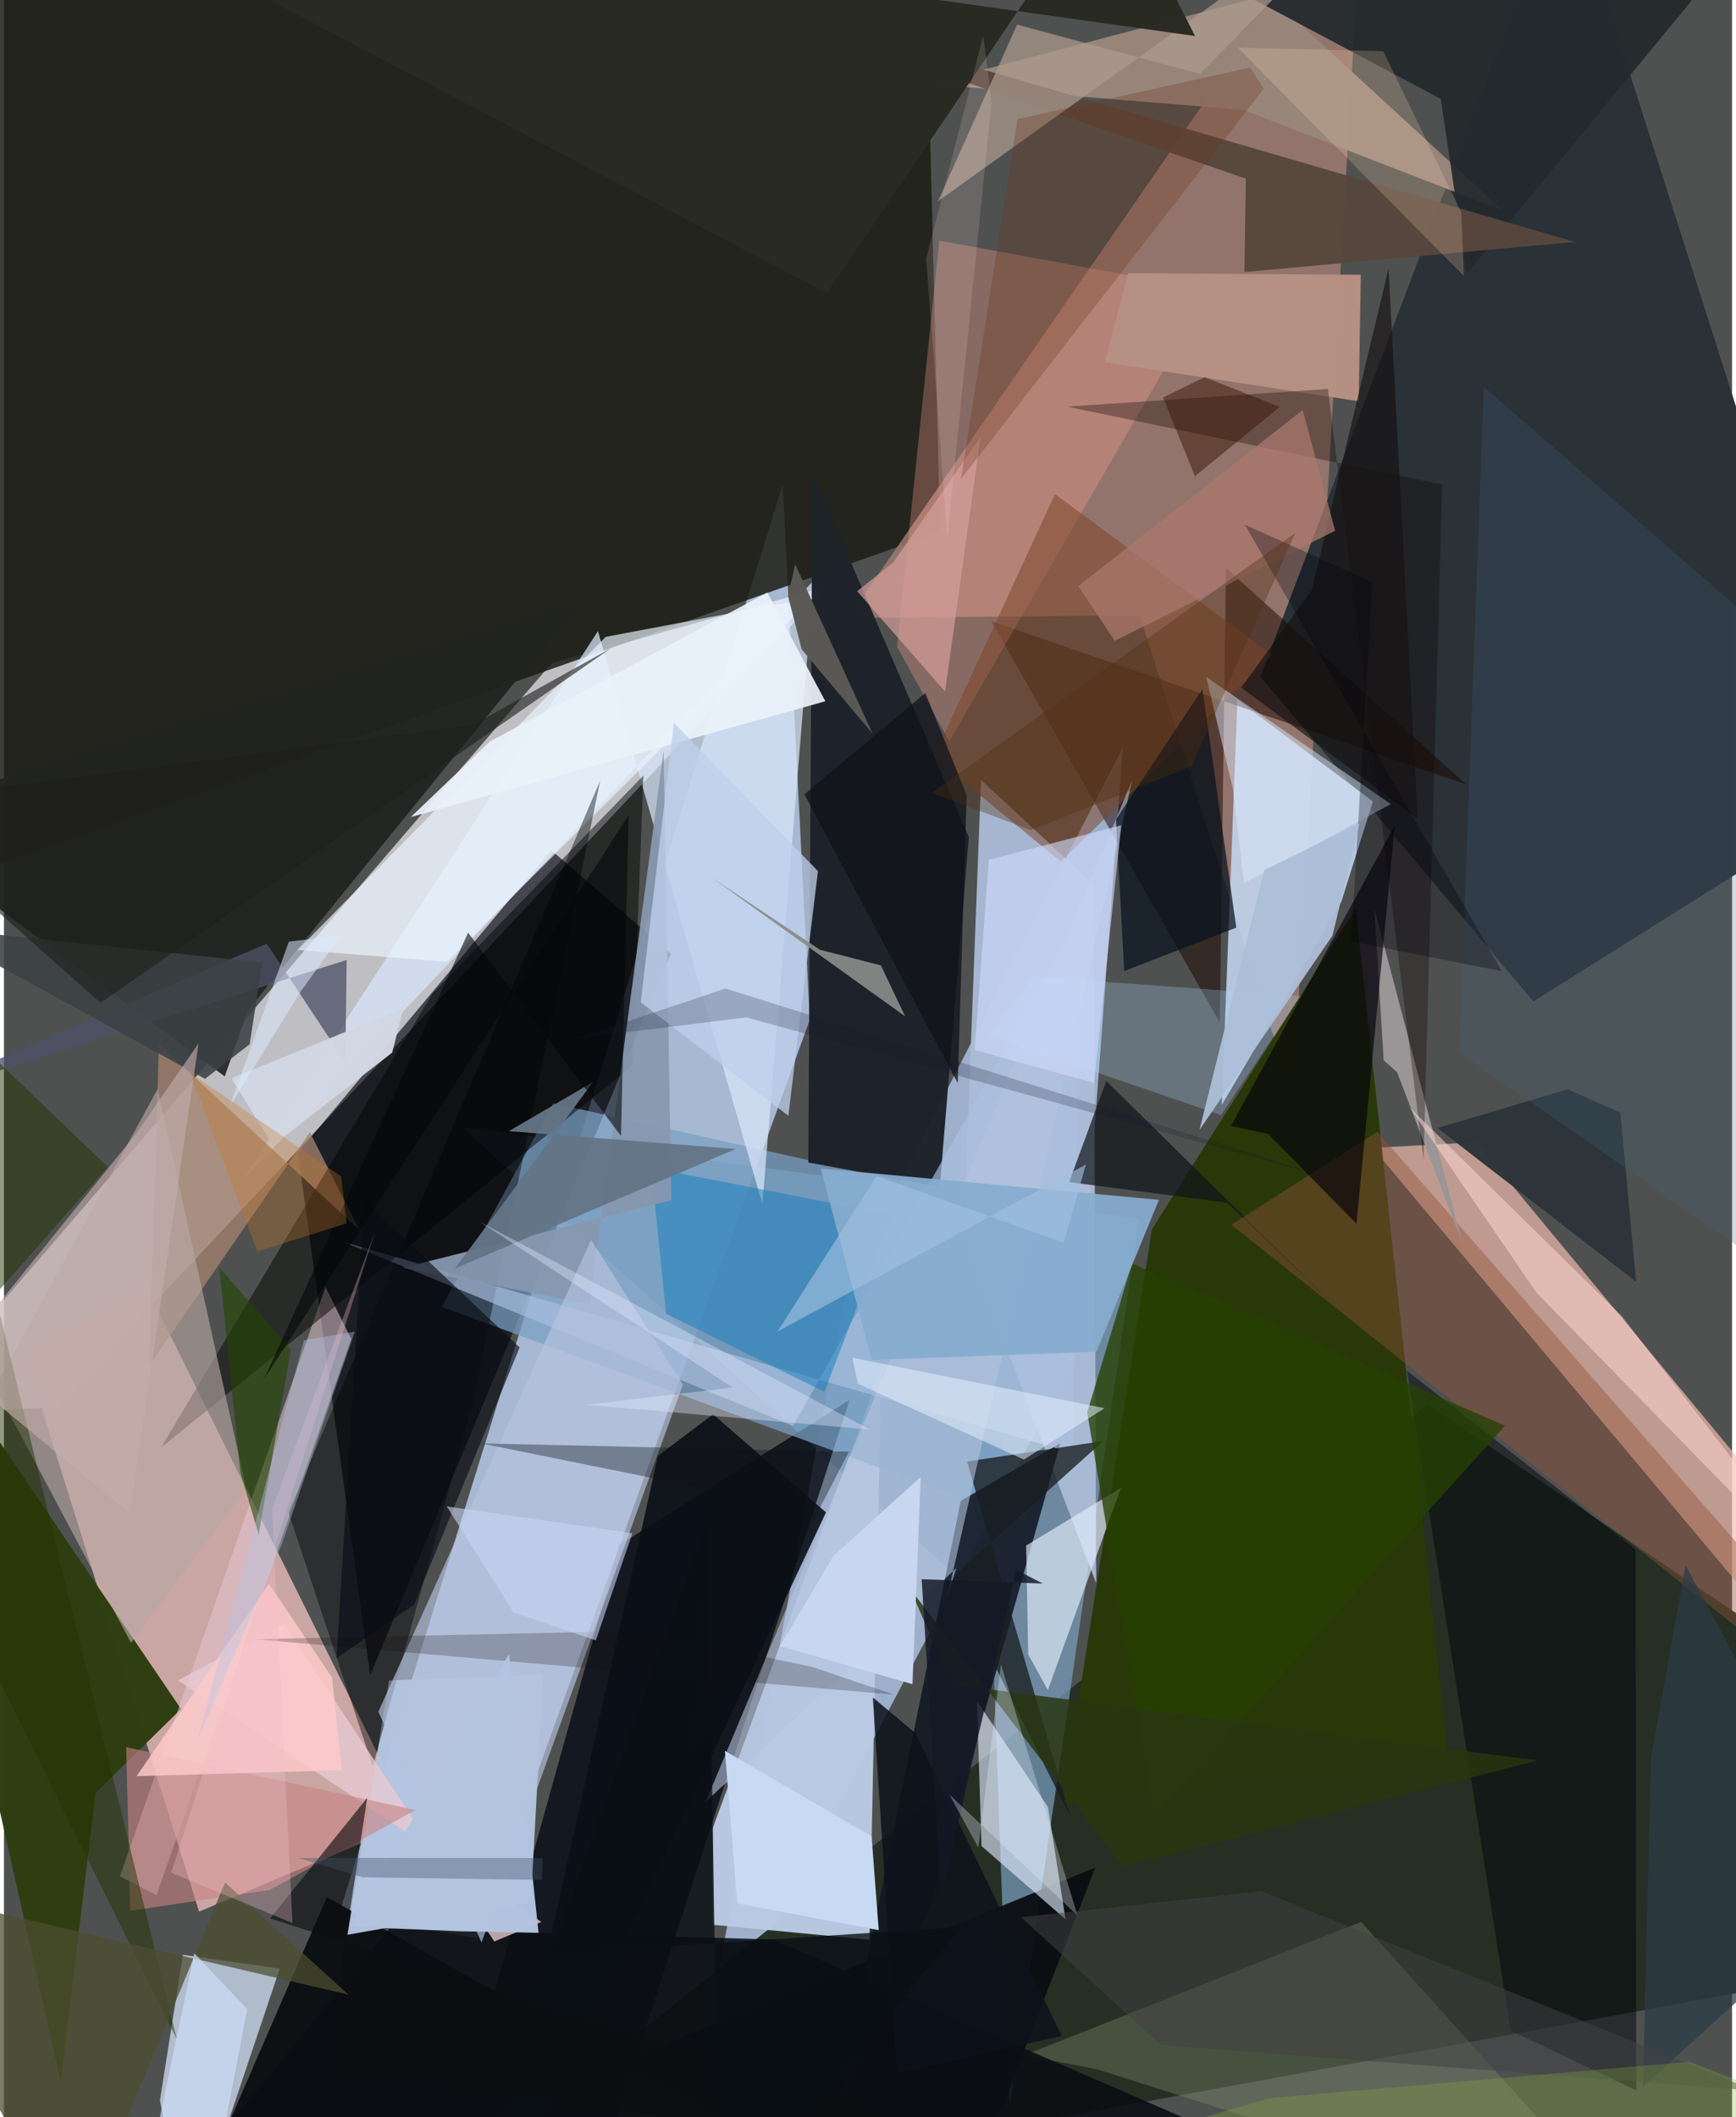 <svg xmlns="http://www.w3.org/2000/svg" width="228" height="278" viewBox="0 0 836 1024"><path fill="#4f5150" d="M0 0h836v1024H0z"/><path fill="#a7b9d4" fill-opacity=".98" d="M389.85 493.164l-160.785 444.34-67.016-11.595 214.686-691.556z"/><path fill="#b5cdf1" fill-opacity=".761" d="M337.26 999.049l182.387-345.433 21.686-292.304-133.404 259.822z"/><path fill="#f8f5ff" fill-opacity=".659" d="M25.156 680.645l-72.746 3.484 312.455-363.305L398.86 283.45z"/><path fill="#d0aba8" fill-opacity=".941" d="M94.42 924.587l102.725-43.37L68.18 621.064 10.12 655.17z"/><path fill="#1b1d15" fill-opacity=".851" d="M-62 438.759l514.905-181.46-6.803-268.387-475.449-.005z"/><path fill="#263024" fill-opacity=".996" d="M873.616 957.493l-694.395 127.463L688.685 679.27 849.93 788.31z"/><path fill="#a37d74" fill-opacity=".796" d="M657.674-62l-34.1 592.802-74.1-233.204-141.067 1.287z"/><path fill="#789ebe" fill-opacity=".714" d="M549.069 589.395l-62.576 429.942-8.733-241.598-256.346-232.703z"/><path fill="#00030d" fill-opacity=".635" d="M142.23 557.566l122.46-146.432 57.916 50.107L177.179 810.2z"/><path fill="#000611" fill-opacity=".749" d="M409.082 677.095l-111.364 70.138L203.078 1086l81.063-24.248z"/><path fill="#2a3137" fill-opacity=".992" d="M898 385.055l-158.142 99.33-132.022-157.092L755.443-62z"/><path fill="#c5d9f4" fill-opacity=".851" d="M589.143 534.397l7.574-195.98 65.546 49.191-15.324 48.67z"/><path fill="#f4beaf" fill-opacity=".675" d="M662.15 555.189l50.206-2.718L852.028 721.17l26.877 92.662z"/><path fill="#bacae3" fill-opacity=".976" d="M424.522 661.868l-81.737 222.628.297 46.47 75.656 7.199z"/><path fill="#293809" fill-opacity=".984" d="M699.013 853.165l-45.048-413.686-98.639 155.075-43.25 277.99z"/><path fill="#0c0f12" fill-opacity=".965" d="M456.818 1086l71.15-182.73L83.13 1086l73.088-168.417z"/><path fill="#aabbd6" fill-opacity=".957" d="M464.23 597.694l8.459-220.437 54.492 50.58 1.195 337.916z"/><path fill="#c6d3e8" fill-opacity=".812" d="M75.467 1015.806l11.107-70.322 46.843 6.676L88.446 1086z"/><path fill="#799fc3" fill-opacity=".729" d="M495.246 736.259L211.88 632.106l53.79-98.5 177.442 39.537z"/><path fill="#111722" fill-opacity=".882" d="M403.174 1018.797l59.708-292.871 48.15-27.906-62.944 223.906z"/><path fill="#d8e6fa" fill-opacity=".729" d="M391.656 280.888l-24.746 301.57-79.543-277.221-171.613 265.081z"/><path fill="#1e232b" fill-opacity=".984" d="M452.72 574.019l14.062-169.15-75.657-176.267-2.013 333.662z"/><path fill="#212321" fill-opacity=".918" d="M-62 395.146l340.015-103.139-159.985 196.6-11.22 32.011z"/><path fill="#2f3e11" fill-opacity=".988" d="M85.67 826.577L-62 609.263l89.49 397.745 16.845-139.852z"/><path fill="#99877b" fill-opacity=".973" d="M447.385 40.679L611.638-2.528l113.53 104.375-125.496-48.68z"/><path fill="#dfeafe" fill-opacity=".631" d="M470.71 822.746l34.355 51.241 8.493 54.317-40.665-35.466z"/><path fill="#1b0600" fill-opacity=".51" d="M591.189 274.724L588.19 494.57 477.699 300.512l229.639 78.853z"/><path fill="#b5c6e2" fill-opacity=".965" d="M254.91 920.058l5.975-110.146-74.572 2.868-20.143 123.008z"/><path fill="#e4c7d2" fill-opacity=".529" d="M56.11 907.468l17.677 9.167 94.247-268.962-12.495-25.212z"/><path fill="#ffa390" fill-opacity=".31" d="M452.477 116.37l-20.418 196.465 25.28 45.77 126.094-218.264z"/><path fill="#e9f5ff" fill-opacity=".667" d="M391.195 289.091l-100.118 18.95-148.96 151.414 72.21 5.698z"/><path fill="#a2816e" fill-opacity=".773" d="M70.154 660.716l77.867-113.07 23.87 47.205-96.917-89.815z"/><path fill="#7c866b" fill-opacity=".396" d="M797.564 1086l-268.777-85.168-35.153-6.818 162.894-64.485z"/><path fill="#e5f0fd" fill-opacity=".647" d="M540.383 719.623l-35.36 97.838-9.508-17.233-1.03-52.698z"/><path fill="#0b0e12" fill-opacity=".886" d="M603.93 1038.701l-505.492 1.548 88.056-107.434 185.73 5.251z"/><path fill="#23292b" fill-opacity=".929" d="M867.83-62L707.642 132.28l-12.548-84.424L588.243-8.976z"/><path fill="#000004" fill-opacity=".427" d="M288.427 377.565L137.68 731.639l40.73 122.74 48.483-176.095z"/><path fill="#abc0e1" fill-opacity=".663" d="M381.795 689.707L163.63 600.492l353.436 102.32 3.421-260.051z"/><path fill="#57473d" fill-opacity=".965" d="M305.292-15.436l295.503 101.83-.706 45.176 159.905-14.544z"/><path fill="#191e21" fill-opacity=".78" d="M458.17 763.262l73.609-66.276-65.902 9.895 50.078 172.104z"/><path fill="#7e4728" fill-opacity=".533" d="M613.476 316.806l-105.017-77.858-58.685 127.213 61.436 50.564z"/><path fill="#00060d" fill-opacity=".482" d="M728.867 982.173l60.841 28.842-.412-261.599-110.546-86.35z"/><path fill="#000400" fill-opacity=".486" d="M303.98 515.435L75.882 700.261 207.17 480.678l102.164-105.563z"/><path fill="#10141a" fill-opacity=".71" d="M515.324 571.74l17.938-48.902 122.3 120.313-63.84-61.43z"/><path fill="#127dbe" fill-opacity=".498" d="M320.316 635.387l-7.213-70.61 116.51 22.833-32.71 85.612z"/><path fill="#8798af" fill-opacity=".941" d="M319.114 363.266L283.296 630.73l-90.454-17.548 130.017-32.668z"/><path fill="#e8cad2" fill-opacity=".78" d="M135.578 785.543l-51.402 27.2 175.827 116.834-22.794 9.432z"/><path fill="#925239" fill-opacity=".427" d="M593.77 592.339l70.69-44.934L898 814.497v20.096z"/><path fill="#0a0f17" fill-opacity=".898" d="M397.644 731.474l-54.602-47.443-26.66 20.143L231.203 1086z"/><path fill="#b69083" fill-opacity=".984" d="M543.834 132.103l-11.3 43.124 122.856 18.831 1.018-61.16z"/><path fill="#9a9596" fill-opacity=".992" d="M662.925 439.233l4.547 73.598 6.47 5.782 31.48 82.253z"/><path fill="#274102" fill-opacity=".78" d="M524.046 683.137l21.7-72.083 180.406 78.52L556.82 877.942z"/><path fill="#b8a6a3" fill-opacity=".631" d="M-4.251 670.84L61.45 794.56l55.791-74.343-42.893-193.485z"/><path fill="#ad9b90" fill-opacity=".71" d="M578.594 35.747l-88.462-23.851L451.89 97.31 674.28-62z"/><path fill="#05000b" fill-opacity=".651" d="M654.328 591.9l18.469-192.483-79.195 145.174 17.927 3.82z"/><path fill="#b4c2de" fill-opacity=".596" d="M545.837 377.237L339.502 871.444l121.299-113.099-4.453 13.98z"/><path fill="#b6c1de" fill-opacity=".671" d="M284.035 599.684l44.41 69.969-97.4 269.887-49.914-111.616z"/><path fill="#07111e" fill-opacity=".718" d="M596.16 448.67l-54.207 21.007-4.005-73.352 41.851-63.082z"/><path fill="#87acce" fill-opacity=".929" d="M419.792 657.735l108.735-3.945 30.226-73.476-163.618-15.163z"/><path fill="#100400" fill-opacity=".329" d="M695.745 234.352l-181.264-37.658 126-8.56 46.266 372.793z"/><path fill="#2c353a" fill-opacity=".976" d="M756.447 526.851l-62.96 18.726 96.101 74.385-7.613-81.774z"/><path fill="#4e5167" fill-opacity=".765" d="M165.125 513.775l-37.997-57.39-179.665 77.446 218.349-69.545z"/><path fill="#afdcff" fill-opacity=".255" d="M588.793 539.312l38.46-57.539-129.278-9.406-21.592 28.425z"/><path fill="#fed7cf" fill-opacity=".545" d="M898 785.593L741.334 625.14l-61.238-89.445L782.57 636.49z"/><path fill="#292a22" fill-opacity=".984" d="M398.155 141.826L10.385-62l565.814 79.414L536.01-62z"/><path fill="#44657b" fill-opacity=".235" d="M887.188 336.02L715.903 187.09l-11.845 321.73 184.437 128.687z"/><path fill="#c88482" fill-opacity=".6" d="M59.135 845.045l2.003 79.13 67.466-10.073 70.468-38.644z"/><path fill="#243400" fill-opacity=".494" d="M83.603 986.35L-62 691.776l112.22-127.34-90.823-87.27z"/><path fill="#ebf3fa" fill-opacity=".918" d="M235.018 358.663L196.8 395.185l200.566-56.004-28.085-52.595z"/><path fill="#d0dafc" fill-opacity=".62" d="M527.359 523.775l-57.747-15.91 6.855-91.986 64.069-16.751z"/><path fill="#c7d9f3" d="M354.755 920.559l-5.965-73.747 70.96 41.345 3.439 45.4z"/><path fill="#283610" fill-opacity=".831" d="M541.43 902.844l200.56-51.364-283.356-36.74-20.306-46.345z"/><path fill="#bed0eb" fill-opacity=".765" d="M393.78 421.325l-14.308 118.35-71.42-54.903 16.071-135.136z"/><path fill="#657486" fill-opacity=".945" d="M218.207 613.509l66.824-90.228-40.764 23.82 109.72 8.62z"/><path fill="#0c0d0f" fill-opacity=".627" d="M155.685 1001.07l20.045-131.53-46.979 58.366 381.962 121.684z"/><path fill="#fccaca" fill-opacity=".827" d="M128.182 766l30.551 45.373 4.755 44.823-99.352 2.878z"/><path fill="#5a5956" fill-opacity=".996" d="M385.902 314.043l34.357 40.892-37.489-82.082-3.457 15.36z"/><path fill="#254400" fill-opacity=".592" d="M104.132 612.885l34.72 39.838-15.63 89.512-8.861-30.072z"/><path fill="#d8a09c" fill-opacity=".682" d="M412.769 285.948l42.52 48.53 17.157-123.07-42.291 60.718z"/><path fill="#0d121a" fill-opacity=".855" d="M440.85 838.205l70.856 146.51-79.616 18.003-11.743-181.725z"/><path fill="#4d4e30" fill-opacity=".737" d="M-62 911.408L34.067 1086l72.89-175.537 59.71 54.26z"/><path fill="#151112" fill-opacity=".239" d="M430.734 819.673l-309.341-26.848 186.792-4.021 82.448 17.34z"/><path fill="#6b341b" fill-opacity=".29" d="M463.007 231.67l27.302-174.056L602.922 32.63l6.567 10.293z"/><path fill="#ffd5b2" fill-opacity=".212" d="M706.244 133.473l-1.241-30.776-37.742-77.935-70.392-1.722z"/><path fill="#c8d6f0" d="M439.507 814.573l-64.038-18.408 25.85-43.671 42.212-38.145z"/><path fill="#e4f1fd" fill-opacity=".529" d="M493.416 705.935l-80.29-36.67-2.697-12.582 122.012 24.415z"/><path fill="#888b88" fill-opacity=".929" d="M435.974 491.573l-11.734-24.645-29.525-7.564-52.047-34.715z"/><path fill="#141211" fill-opacity=".651" d="M598.577 332.563l85.3 63.402-14.042-266.17-37.218 155.736z"/><path fill="#deebff" fill-opacity=".467" d="M599.932 427.172l70.985-38.26-89.3-61.527 12.948 54.226z"/><path fill="#0f1219" fill-opacity=".749" d="M465.757 384.597l-20.01-49.4-58.54 48.98 74.22 139.68z"/><path fill="#ab786d" fill-opacity=".737" d="M628.291 198.317L519.69 283.504l17.683 26.445 106.625-53.241z"/><path fill="#131926" fill-opacity=".835" d="M443.964 763.832l9.507 153.097 36.323-157.557 12.767 6.526z"/><path fill="#101218" fill-opacity=".373" d="M341.64 720.482l-8.736 128.21 75.847-146.527-177.913-4.045z"/><path fill="#3c4144" fill-opacity=".878" d="M125.004 465.57l-6.157 39.514-21.588 16.71-133.637-73.297z"/><path fill="#090c15" fill-opacity=".635" d="M198.367 776.207l51.105-124.498-75.043-70.913-13.53 221.212z"/><path fill="#d1d8e3" fill-opacity=".973" d="M187.82 509.12l-57.689 44.837-20.14-32.391 83.288-33.92z"/><path fill="#cad5f3" fill-opacity=".584" d="M214.194 728.57l32.31 51.242 39.835 13.595 17.659-51.828z"/><path fill="#1e1f1b" fill-opacity=".616" d="M293.537 313.587L46.694 485.05-62 388.465l288.554-37.678z"/><path fill="#351302" fill-opacity=".471" d="M580.803 182.418l-20.051 9.835 15.41 38.09 41.02-33.555z"/><path fill="#b2c4df" fill-opacity=".98" d="M244.336 800.048l14.285 134.788-38.367-.749-52.961-2.288z"/><path fill="#e5eeff" fill-opacity=".314" d="M471.402 893.731l10.895-88.84 37.084 121.644-61.997-58.544z"/><path fill="#e4ebff" fill-opacity=".376" d="M281.693 679.432l137.24 11.998-188.69-100.495 122.306 80.156z"/><path fill="#f2becc" fill-opacity=".325" d="M80.94 905.747l58.634 24.376-9.884-200.174 49.82-134.267z"/><path fill="#05080a" fill-opacity=".596" d="M125.788 667.112l176.406-272.79-3.686 155.104-73.96-98.32z"/><path fill="#2c3c47" fill-opacity=".741" d="M792.833 1009.338L898 913.98l-84.522-156.928-16.703 93.252z"/><path fill="#00030c" fill-opacity=".302" d="M651.767 455.343l72.843 14.384-124.265-215.92 61.64 27.705z"/><path fill="#dcebff" fill-opacity=".529" d="M109.073 535.41l28.76-79.968 25.205-2.967-19.326 26.88z"/><path fill="#191a2c" fill-opacity=".227" d="M349.06 478.115L277.191 502.2l81.92-10.128 281.458 77.53z"/><path fill="#b6c5e3" fill-opacity=".404" d="M93.602 841.813l40.935-95.242 35.191-102.476-24.643 4.144z"/><path fill="#adbed8" fill-opacity=".949" d="M642.705 452.519l-64.338 93.958 31.356-125.734 45.978-22.26z"/><path fill="#a1c1e0" fill-opacity=".624" d="M512.602 601.08l-90.435-32.282-47.94 75.213 149.216-80.809z"/><path fill="#0a0f15" fill-opacity=".78" d="M345.832 1073.383l-5.194-338.44-76.31 210.187 199.125-13.205z"/><path fill="#c3adaa" fill-opacity=".627" d="M64.39 547.74l29.733-43.094-33.195 227.35-87.224-72.16z"/><path fill="#c67626" fill-opacity=".314" d="M90.028 518.852l32.547 86.419 43.206-13.55-2.63-22.715z"/><path fill="#fdddda" fill-opacity=".153" d="M446.152 125.127l27.6-107.984 4.02 32.35-21.359 210.194z"/><path fill="#414244" fill-opacity=".525" d="M847.13 1011.211l-287.416-22.08-67.685-61.844 116.313-12.57z"/><path fill="#87b33c" fill-opacity=".282" d="M887.85 1025.062L365.695 1086l247-71.244 202.64-17.54z"/><path fill="#512f0f" fill-opacity=".353" d="M448.952 383.41l175.844-125.746-50.178 112.947-77.851 30.902z"/><path fill="#cfdff7" fill-opacity=".678" d="M117.706 971.766l-10.082 52.307-34.475 10.83 18.938-90.188z"/><path fill="#3f5166" fill-opacity=".373" d="M260.275 909.241l-86.717-1.236-31.178-9.386 118.303.02z"/></svg>